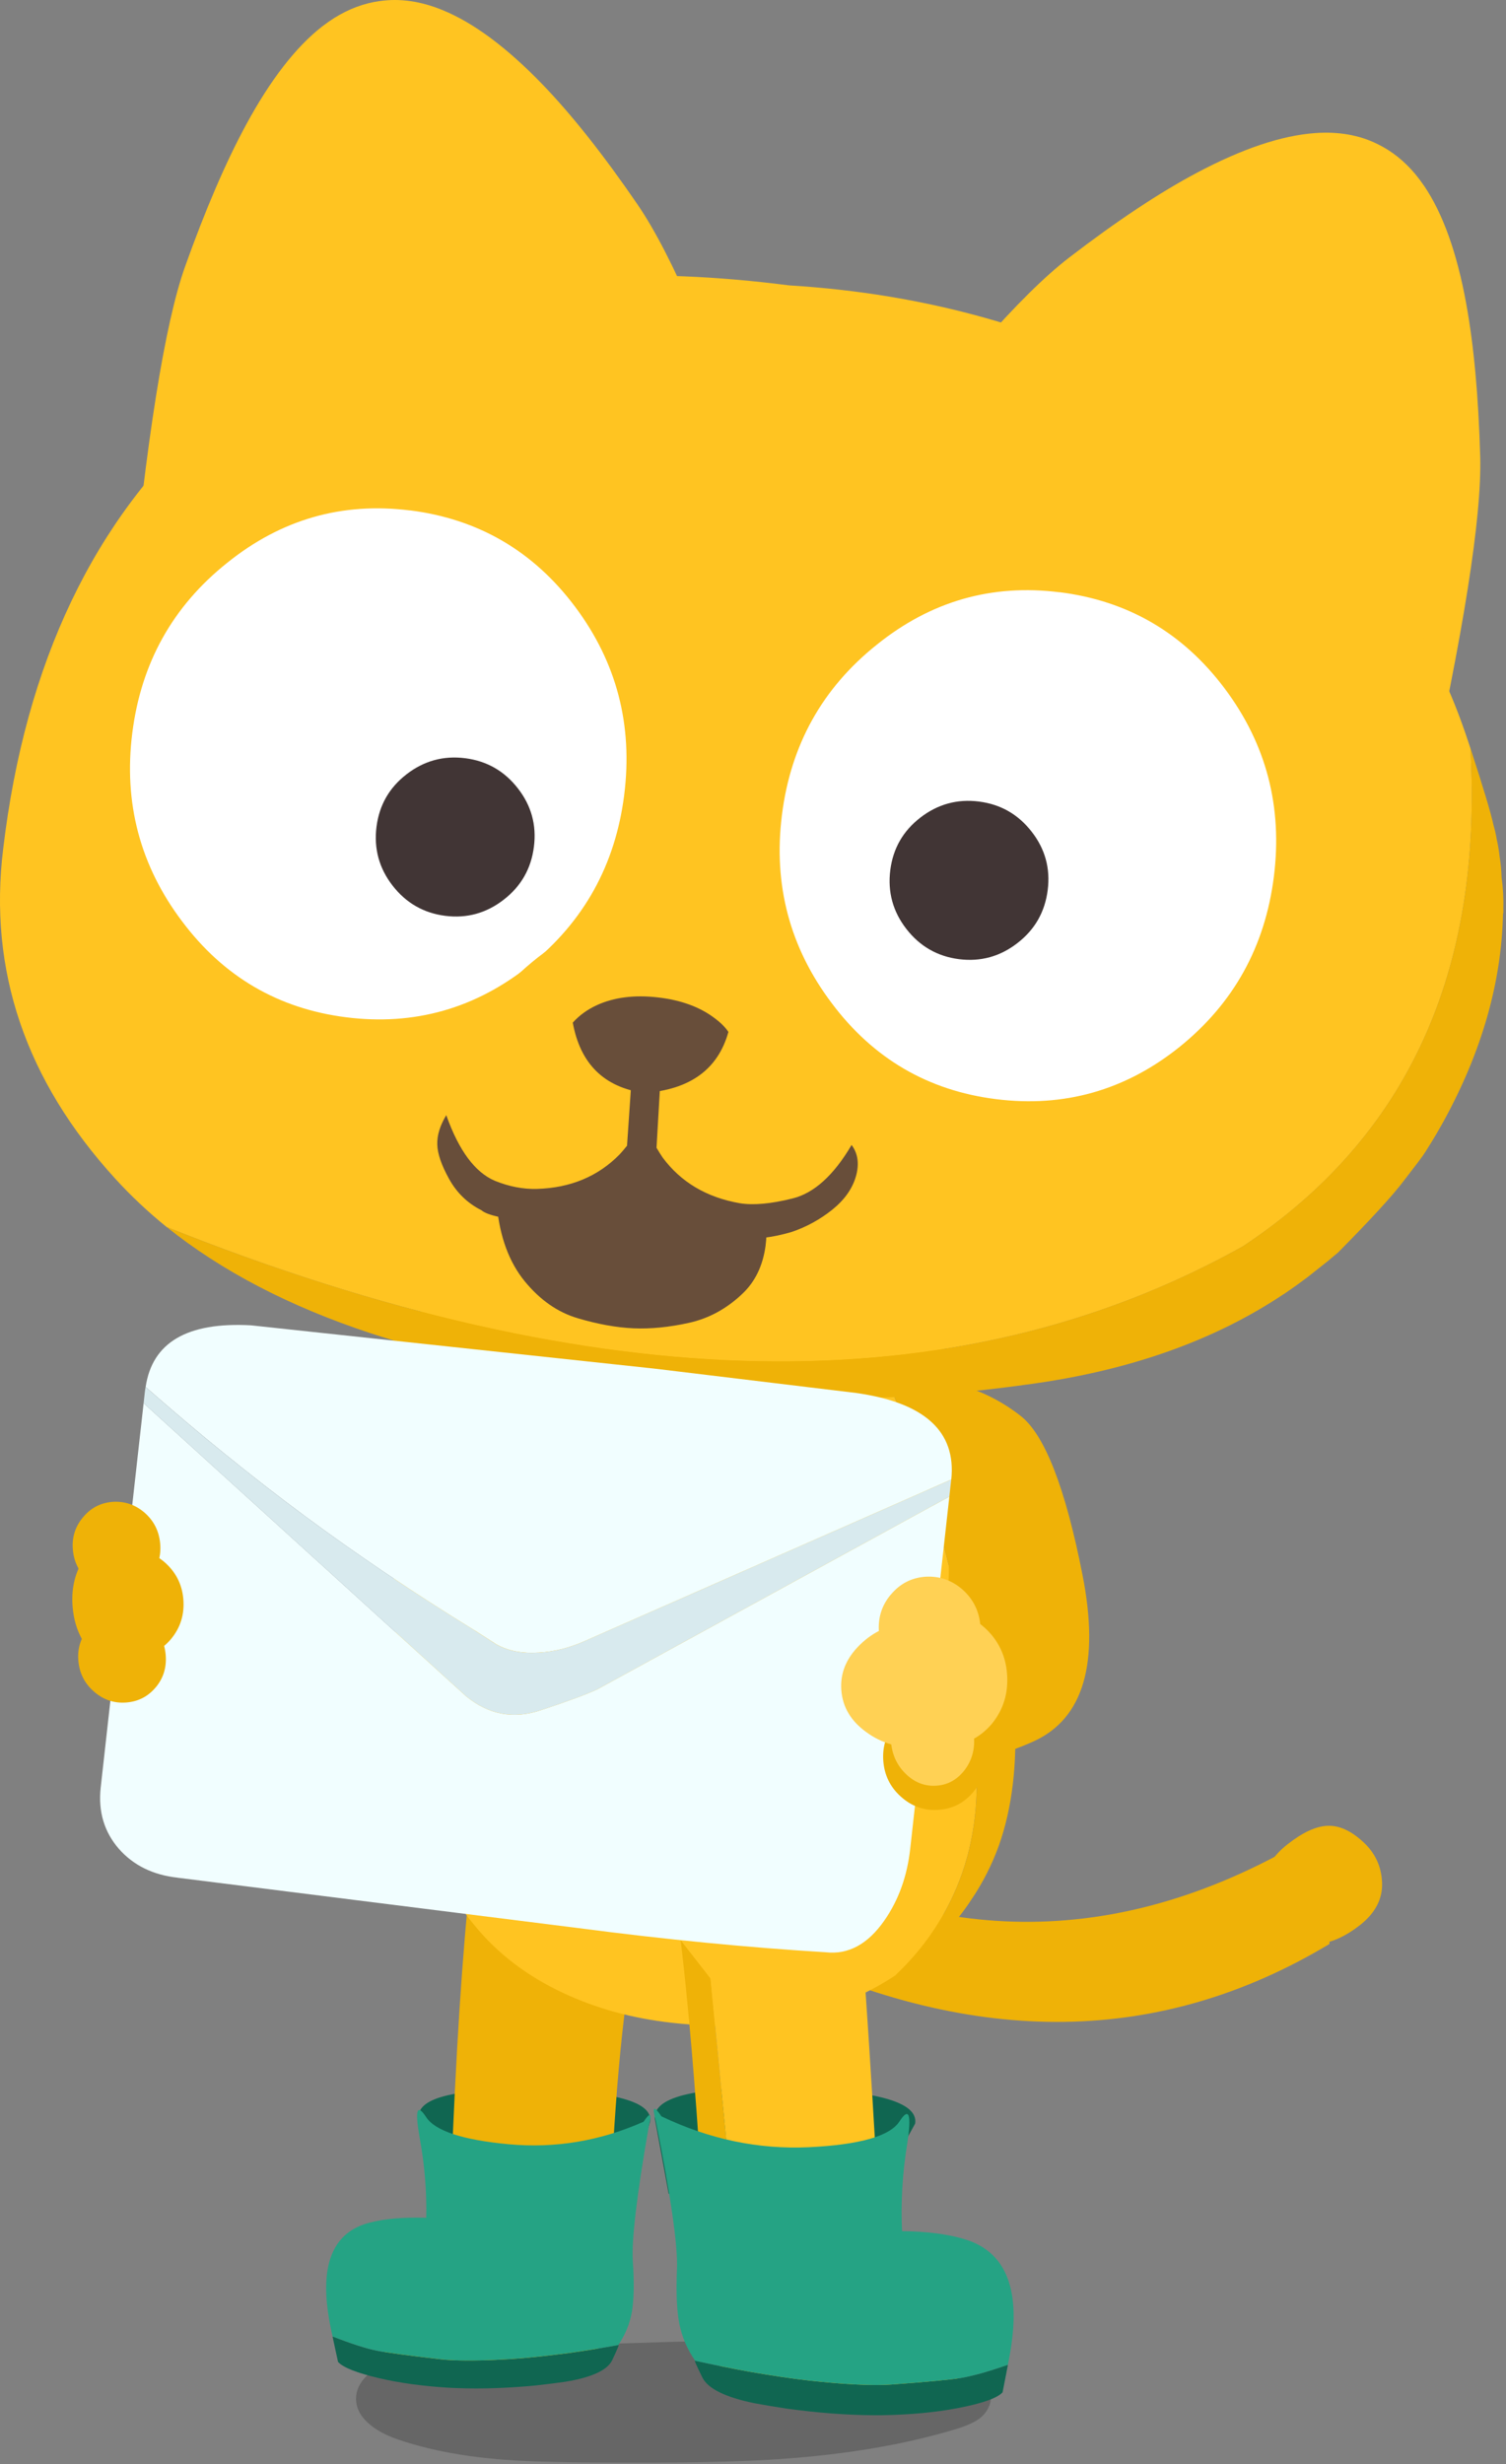 <svg width="362" height="592" viewBox="0 0 362 592" fill="none" xmlns="http://www.w3.org/2000/svg">
<rect x="0" y="0" width="362" height="592" fill="#808080" stroke="none"/>
<g clip-path="url(#clip0_425_9303)">
<path d="M234.13 570.15C236.57 571.79 237.9 573.56 238.12 575.45C238.27 576.47 238.07 577.48 237.54 578.5C237.08 579.44 236.4 580.27 235.51 580.97C234.28 581.91 232.34 582.78 229.71 583.58C217.47 587.28 203.39 589.67 187.45 590.76C177.73 591.44 163.34 591.72 144.28 591.59C133.42 591.54 125.2 591.28 119.61 590.79C110.52 589.99 102.52 588.41 95.63 586.04C92.8 585.07 90.53 583.85 88.81 582.38C86.63 580.54 85.56 578.47 85.58 576.18C85.6 574.22 86.46 572.41 88.16 570.74C89.54 569.36 91.34 568.18 93.57 567.18C96.79 565.73 100.16 564.75 103.69 564.24C105.36 564 107.27 563.84 109.42 563.77C110.48 563.72 112.41 563.69 115.19 563.66C125.69 563.61 141.47 563.25 162.53 562.57C181.32 562.21 197.08 562.53 209.8 563.55C215.02 563.99 219.26 564.58 222.5 565.33C227.1 566.39 230.98 568 234.14 570.15H234.13Z" fill="black" fill-opacity="0.2"/>
<path d="M156.27 509.73L151.21 526.23L107.1 524.76L100.61 508.6C100.51 503.82 109.9 501.63 128.77 502.02C147.78 502.38 156.95 504.95 156.27 509.73Z" fill="#106651"/>
<path d="M157.36 508.79L160.72 527.02L210.42 527.48L219.98 510.16C220.76 504.96 210.54 502.13 189.31 501.67C167.93 501.18 157.29 503.55 157.37 508.79H157.36Z" fill="#106651"/>
<path d="M185.99 468.81L185.29 444.99C229.77 469.13 274.25 467.11 318.74 438.92L319.57 467.01C279.05 491.37 234.53 491.96 185.99 468.81Z" fill="#EFB207"/>
<path d="M303.53 453.25C303.83 449.31 305.81 445.93 309.47 443.08C313.12 440.21 316.33 438.73 319.08 438.63C321.86 438.5 324.71 439.78 327.64 442.48C330.57 445.15 332.09 448.45 332.21 452.37C332.33 456.29 330.51 459.7 326.76 462.59C323.04 465.46 319.51 466.94 316.2 467.04C312.88 467.14 309.87 465.85 307.15 463.17C304.45 460.47 303.25 457.16 303.53 453.25Z" fill="#EFB207"/>
<path d="M112.44 457.66C114.16 446.9 120.67 441.75 131.97 442.21C147.63 443.01 154.12 453.7 151.43 474.28C148.67 491.73 146.86 516.64 146.02 548.98V549.45C146 549.76 145.98 550.08 145.95 550.39C145.5 555.9 144.81 560.35 143.86 563.75C142.92 567.1 139.23 568.82 132.81 568.91C126.39 569 118.29 568.89 108.5 568.59C98.77 568.27 92.75 566.45 90.45 563.12C89.9 562.35 89.44 561.48 89.08 560.52C87.92 557.51 87.7 553.8 88.44 549.37C89.38 543.47 93.26 539.81 100.09 538.38C102.7 537.84 105.31 537.3 107.94 536.75C109.02 503.81 110.52 477.44 112.43 457.65L112.44 457.66Z" fill="#EFB207"/>
<path d="M98.08 332.04C101.59 333.66 105.76 335.13 110.6 336.46C121.98 339.56 134.61 341.11 148.49 341.11C167.63 341.11 189.13 337.67 213.01 330.78C218.99 344.97 223.79 359.19 227.4 373.43C232.32 392.83 234.78 411.16 234.78 428.43C234.78 439.48 232.36 449.52 227.52 458.56C224.37 464.48 220.28 469.8 215.25 474.54C212.89 476.11 210.42 477.52 207.84 478.79C200.87 482.22 193.3 484.51 185.14 485.67C177.5 486.78 169.6 486.87 161.44 485.94C151.97 484.88 143.3 482.5 135.41 478.8C126.71 474.75 119.57 469.3 113.99 462.46C107.93 455.09 103.4 445.71 100.41 434.33C98.15 425.78 96.56 415.09 95.65 402.24C95.48 400.09 95.34 397.98 95.21 395.9C94.84 389.01 94.65 382.46 94.65 376.24C94.65 361.38 95.79 346.66 98.08 332.06V332.04Z" fill="#FFC421"/>
<path d="M122.49 286.17C126.39 285.08 131.62 284.41 138.18 284.14C151.3 283.56 162.16 283.86 170.75 285.04C182.54 286.59 192.71 289.9 201.26 294.97C206.06 297.8 210.36 301.18 214.18 305.1C216.44 307.31 218.51 309.72 220.38 312.31C223.1 316.18 225.43 320.86 227.39 326.33C227.97 327.75 228.49 329.25 228.95 330.85C230.34 335.3 231.93 342.11 233.71 351.28L239.16 379.21C240.36 385.39 241.34 390.95 242.09 395.88C243.04 402.15 243.65 407.42 243.9 411.69C244.56 423.78 243.3 434.34 240.1 443.38C238.44 447.96 236.25 452.27 233.53 456.3C231.7 459.11 229.6 461.78 227.21 464.3C225.47 466.23 223.63 468.01 221.7 469.65C219.65 471.41 217.5 473.04 215.25 474.53C220.28 469.8 224.37 464.47 227.52 458.55C232.36 449.52 234.78 439.47 234.78 428.42C234.78 411.15 232.32 392.81 227.4 373.42C223.79 359.18 219 344.97 213.01 330.77C189.14 337.66 167.63 341.1 148.49 341.1C134.6 341.1 121.97 339.55 110.6 336.45C105.76 335.12 101.59 333.65 98.08 332.03C99.22 325.06 100.6 318.12 102.22 311.24C103.09 307.5 103.96 304.48 104.84 302.17C106.11 298.91 107.63 296.22 109.42 294.1C112.55 290.36 116.91 287.71 122.5 286.16L122.49 286.17Z" fill="#EFB207"/>
<path d="M170.17 551.64V552.15C170.22 552.49 170.25 552.83 170.28 553.17C170.92 559.24 171.81 564.18 172.96 567.97C174.1 571.69 178.22 573.75 185.32 574.14C192.4 574.53 201.34 574.79 212.14 574.94C222.86 575.04 229.45 573.32 231.88 569.79C232.48 568.97 232.97 568.04 233.35 567C233.02 567.05 232.71 567.13 232.43 567.25C230.64 567.73 228.19 568.27 225.08 568.85C223.67 569.24 220.84 569.62 216.59 570.01C212.3 570.45 208.95 570.66 206.53 570.66C196.18 570.66 189.37 570.06 186.11 568.85C180.56 566.79 177.44 562.13 176.73 554.85C176.63 553.83 176.54 552.94 176.47 552.17C176.34 550.38 176.28 549.21 176.27 548.65C176.24 547.88 176.47 544.55 176.97 538.67L170.79 475.29L163.61 466.07C165.44 481.44 167.07 500.41 168.5 522.96C169.1 531.96 169.65 541.52 170.17 551.66V551.64Z" fill="#EFB207"/>
<path d="M184.73 448.38V448.42C172.2 448.76 165.15 454.64 163.6 466.05L170.78 475.27L176.96 538.65C176.47 544.53 176.24 547.85 176.26 548.63C176.26 549.19 176.33 550.36 176.46 552.15C176.54 552.92 176.62 553.82 176.72 554.83C177.43 562.11 180.56 566.78 186.1 568.83C189.36 570.04 196.17 570.64 206.52 570.64C208.94 570.64 212.29 570.42 216.58 569.99C220.82 569.6 223.65 569.22 225.07 568.83C228.18 568.25 230.63 567.72 232.42 567.23C232.7 567.11 233 567.02 233.34 566.98C234.52 563.74 234.66 559.66 233.74 554.75C232.52 548.24 228.14 544.05 220.58 542.16C217.68 541.43 214.77 540.72 211.85 540.02C211.51 534.02 211.17 528.32 210.84 522.93C209.31 496.81 208.08 477.85 207.14 466.04C203.91 453.99 196.44 448.1 184.74 448.37L184.73 448.38Z" fill="#FFC421"/>
<path d="M81.26 567.44L79.94 561.35V561.3C84.56 563.09 88.11 564.23 90.6 564.72C93.06 565.21 98.11 565.89 105.77 566.77C106.73 566.88 107.76 566.96 108.87 567.01C112.7 567.17 117.52 567.07 123.32 566.7C125.48 566.55 127.69 566.35 129.96 566.1C132.26 565.85 134.6 565.57 136.98 565.26C140.72 564.73 144.61 564.1 148.64 563.37C148.94 563.07 148.43 564.3 147.13 567.05C145.95 569.43 142.21 571.14 135.91 572.18C134.9 572.31 133.83 572.45 132.71 572.61C131.42 572.76 130.13 572.91 128.84 573.07C122.08 573.72 115.76 573.93 109.9 573.71C109.21 573.68 108.54 573.65 107.88 573.62C101.71 573.25 96.16 572.49 91.22 571.35C85.81 570.08 82.49 568.77 81.28 567.44H81.26Z" fill="#106651"/>
<path d="M79.94 561.3C79.28 558.43 78.83 555.79 78.59 553.39C77.52 542.39 80.98 535.91 88.98 533.93C92.54 533.01 97.03 532.63 102.46 532.79C102.6 526.49 102.07 520.04 100.85 513.44C99.7 506.84 100.23 505.24 102.44 508.62C104.62 511.94 111.28 514.11 122.42 515.14C133.53 516.14 144.28 514.33 154.69 509.72C156.32 507.29 156.75 507.63 155.97 510.71C153.07 527.29 151.79 538.11 152.11 543.19C152.46 548.37 152.39 552.42 151.9 555.34C151.38 558.26 150.28 560.94 148.62 563.36C144.59 564.09 140.7 564.72 136.96 565.25C134.58 565.56 132.24 565.84 129.94 566.09C127.67 566.34 125.46 566.54 123.3 566.69C117.49 567.06 112.67 567.17 108.85 567C107.75 566.95 106.71 566.87 105.75 566.76C98.1 565.88 93.04 565.19 90.58 564.71C88.09 564.22 84.54 563.08 79.93 561.29L79.94 561.3Z" fill="#25A384"/>
<path d="M240.99 574.73L242.27 568.16V568.1C237.26 569.84 233.4 570.91 230.69 571.33C228.01 571.75 222.49 572.25 214.14 572.86C213.09 572.94 211.96 572.97 210.75 572.97C206.56 572.97 201.28 572.63 194.91 571.95C192.54 571.69 190.12 571.36 187.63 570.99C185.1 570.61 182.53 570.2 179.92 569.74C175.81 568.99 171.53 568.12 167.1 567.14C166.76 566.8 167.35 568.16 168.86 571.22C170.21 573.86 174.36 575.9 181.29 577.33C182.4 577.52 183.57 577.73 184.8 577.95L189.06 578.63C196.48 579.65 203.4 580.18 209.82 580.22H212.03C218.78 580.11 224.84 579.54 230.21 578.52C236.1 577.39 239.7 576.12 240.99 574.73Z" fill="#106651"/>
<path d="M242.27 568.11C242.91 565.01 243.33 562.16 243.53 559.56C244.41 547.63 240.44 540.4 231.62 537.87C227.69 536.7 222.76 536.08 216.83 536C216.5 529.13 216.91 522.13 218.07 514.99C219.15 507.86 218.52 506.08 216.19 509.67C213.89 513.18 206.65 515.24 194.48 515.84C182.34 516.41 170.51 513.93 158.99 508.42C157.14 505.7 156.68 506.04 157.62 509.44C161.24 527.63 162.95 539.49 162.73 545C162.49 550.62 162.67 555.04 163.29 558.25C163.94 561.46 165.21 564.42 167.1 567.14C171.54 568.12 175.81 568.99 179.92 569.74C182.53 570.19 185.1 570.61 187.63 570.99C190.12 571.37 192.55 571.69 194.91 571.95C201.28 572.63 206.56 572.97 210.75 572.97C211.96 572.97 213.09 572.93 214.14 572.86C222.5 572.26 228.02 571.75 230.69 571.33C233.4 570.91 237.26 569.84 242.27 568.1V568.11Z" fill="#25A384"/>
<path d="M153.27 49.16C145.06 37.18 137.42 27.55 130.37 20.25C121.8 11.38 113.78 5.43 106.31 2.4C101.09 0.27 96.08 -0.44 91.27 0.26C87.52 0.77 83.89 2.12 80.38 4.3C79.41 4.92 78.43 5.6 77.45 6.35C71.09 11.3 64.99 19.19 59.13 30.01C54.25 39.01 49.38 50.34 44.5 64C39.62 77.66 35.18 105.49 31.17 147.48C27.16 189.47 35.9 214.36 57.41 222.15L195.36 242.63C199.56 195.95 195.65 155.03 183.62 119.88C171.62 84.74 161.5 61.16 153.27 49.17V49.16Z" fill="#FFC421"/>
<path d="M256.99 61.88C268.51 53.04 278.76 46.24 287.73 41.49C298.62 35.72 308.09 32.54 316.13 31.97C321.75 31.57 326.74 32.44 331.09 34.6C334.49 36.24 337.53 38.65 340.19 41.82C340.92 42.71 341.64 43.66 342.34 44.68C346.85 51.36 350.21 60.75 352.42 72.86C354.27 82.93 355.39 95.21 355.8 109.71C356.2 124.21 351.8 152.04 342.6 193.21C333.4 234.38 317.37 255.33 294.51 256.07L157 232.79C167.47 187.11 183.87 149.41 206.2 119.72C228.51 90.03 245.43 70.75 256.97 61.9L256.99 61.88Z" fill="#FFC421"/>
<path d="M279.88 93.9C284.3 96.29 288.5 98.8 292.5 101.42C312.58 114.39 328.1 129.89 339.07 147.92C339.68 148.83 340.24 149.75 340.75 150.69C343.15 154.84 345.32 159.14 347.25 163.6C347.55 164.01 347.73 164.45 347.81 164.92C347.97 165.2 348.1 165.47 348.2 165.72C349.95 169.7 351.7 174.37 353.45 179.75C356.55 233.38 338.31 273.27 298.73 299.44C230.07 337.78 143.84 336.23 40.06 294.78C35.58 291.16 31.46 287.28 27.7 283.16C6.15 259.56 -2.83 233.13 0.77 203.88C6.09 159.2 22.63 124.58 50.39 100.03C62.19 89.59 78.56 80.97 99.49 74.17C124.75 65.95 154.82 64.08 189.69 68.56C222.6 70.56 252.66 79.01 279.89 93.91L279.88 93.9Z" fill="#FFC421"/>
<path d="M353.45 179.74C356.57 189.31 358.42 195.46 358.99 198.2C359.31 199.29 359.57 200.43 359.77 201.61C360.08 202.98 360.31 204.35 360.46 205.73C360.73 207.4 360.89 209.08 360.94 210.77C361.3 213.33 361.43 215.88 361.35 218.42C361.37 218.64 361.37 218.86 361.37 219.08C361.37 219.21 361.35 219.36 361.28 219.53C360.92 236.09 356.15 252.72 346.97 269.43C345.81 271.53 344.6 273.58 343.35 275.56C342.91 276.29 342.45 277.01 341.96 277.71C341.74 278.05 340.24 280.04 337.44 283.66C334.69 287.29 329.41 293.05 321.6 300.93C321.09 301.35 320.58 301.77 320.06 302.21C319.82 302.42 319.58 302.62 319.36 302.81L314.26 306.85C312.52 308.16 310.75 309.43 308.93 310.67C308.89 310.67 308.83 310.71 308.75 310.81C308.7 310.85 308.63 310.88 308.54 310.91C292.18 321.85 272.26 328.99 248.79 332.35C225.39 335.67 205.78 336.63 189.97 335.23C189.41 335.16 188.86 335.11 188.32 335.09C187.99 335.07 187.69 335.05 187.41 335.04C168.21 334.54 150.46 333.08 134.19 330.66C131.14 330.21 128.12 329.72 125.1 329.19C118.22 327.93 111.61 326.53 105.25 324.99C103.14 324.4 101.01 323.81 98.85 323.23C97.92 322.98 96.97 322.72 96 322.45C95.52 322.3 95.02 322.15 94.52 322C92.69 321.44 90.88 320.88 89.1 320.3C69.62 313.87 53.27 305.36 40.05 294.76C143.84 336.21 230.06 337.76 298.72 299.42C338.3 273.25 356.54 233.36 353.44 179.73L353.45 179.74Z" fill="#EFB207"/>
<path d="M254.72 142.27C271.13 144.34 284.35 152.04 294.37 165.39C304.38 178.73 308.32 193.81 306.2 210.63C304.08 227.42 296.52 241.05 283.52 251.52C270.5 261.94 255.78 266.11 239.38 264.05C223.06 261.99 209.9 254.31 199.92 240.99C189.83 227.62 185.84 212.53 187.96 195.74C190.08 178.92 197.68 165.3 210.77 154.87C223.75 144.42 238.4 140.23 254.72 142.29V142.27Z" fill="white"/>
<path d="M98.56 122.61C114.97 124.68 128.19 132.38 138.21 145.73C148.22 159.07 152.16 174.15 150.04 190.97C147.92 207.76 140.36 221.39 127.36 231.86C114.34 242.28 99.62 246.45 83.22 244.39C66.9 242.33 53.74 234.65 43.76 221.33C33.67 207.96 29.68 192.87 31.8 176.08C33.92 159.26 41.52 145.64 54.61 135.21C67.59 124.76 82.24 120.57 98.56 122.63V122.61Z" fill="white"/>
<path d="M221.22 196.42C225.41 193.19 230.1 191.9 235.31 192.56C240.52 193.22 244.73 195.63 247.97 199.79C251.21 203.93 252.5 208.61 251.84 213.81C251.18 219.06 248.77 223.3 244.6 226.53C240.43 229.78 235.75 231.08 230.54 230.43C225.34 229.77 221.11 227.35 217.86 223.16C214.63 219 213.34 214.29 214 209.04C214.66 203.84 217.06 199.63 221.23 196.42H221.22Z" fill="#413535"/>
<path d="M97.72 186.01C101.91 182.78 106.6 181.49 111.81 182.15C117.01 182.81 121.23 185.22 124.47 189.38C127.71 193.52 129 198.2 128.34 203.4C127.68 208.65 125.27 212.89 121.1 216.12C116.93 219.37 112.25 220.67 107.04 220.02C101.84 219.36 97.61 216.94 94.36 212.75C91.13 208.59 89.84 203.88 90.5 198.63C91.16 193.43 93.56 189.22 97.73 186.01H97.72Z" fill="#413535"/>
<path d="M149.93 262.21C151.58 262.3 153.19 262.49 154.76 262.77C162.09 264.06 168.5 267.28 174 272.44C180.47 278.56 183.88 285.58 184.22 293.5C184.32 295.56 184.25 297.49 184.02 299.29C183.37 304.07 181.52 307.9 178.47 310.79C174.68 314.4 170.4 316.73 165.63 317.79C160.83 318.85 156.37 319.29 152.27 319.11C148.15 318.92 143.69 318.12 138.91 316.7C134.1 315.29 129.85 312.34 126.16 307.85C122.39 303.25 120.14 297.18 119.42 289.62C119.33 288.68 119.29 287.75 119.3 286.84C119.34 280.16 121.91 274.44 127.01 269.69C130.56 266.4 134.74 264.18 139.55 263.04C142.76 262.26 146.22 261.99 149.95 262.2L149.93 262.21Z" fill="#684E3A"/>
<path d="M145.28 221.93C148.96 221.12 152.9 220.87 157.1 221.16C161.32 221.45 165.77 222.3 170.45 223.69C179.78 226.36 188.81 233.21 197.53 244.23C206.19 255.22 209.96 264.68 208.84 272.59C207.72 280.57 201.96 286.45 191.57 290.22C181.01 294.02 168.75 291.04 154.81 281.26C136.79 288.28 123.2 288.73 114.04 282.61C106.63 277.64 103.19 272.05 103.71 265.85C103.86 264.38 104.21 262.9 104.77 261.39C107.76 253.43 113.43 245.23 121.77 236.8C129.98 228.44 137.81 223.48 145.27 221.92L145.28 221.93Z" fill="#FFC421"/>
<path d="M158.82 248.26C159.2 248.77 159.33 249.8 159.22 251.35L157.81 275.73C158.31 276.59 158.8 277.37 159.28 278.08C163.69 284.02 169.87 287.67 177.84 289.06C181.08 289.59 185.29 289.21 190.47 287.92C195.65 286.66 200.4 282.37 204.7 275.06C206.23 277.12 206.58 279.63 205.74 282.6C204.88 285.58 202.99 288.25 200.06 290.61C197.11 292.97 193.86 294.75 190.3 295.96C185.73 297.31 181.37 297.84 177.22 297.55C168.61 296.93 160.72 292.82 153.57 285.24C144.04 291.3 135.72 294.04 128.58 293.47C121.43 292.89 117.15 291.99 115.73 290.75C112.38 289.06 109.79 286.55 107.95 283.23C106.11 279.91 105.16 277.15 105.11 274.95C105.04 272.77 105.75 270.42 107.27 267.9C110.28 276.39 114.18 281.65 118.97 283.68C122.38 285.06 125.75 285.71 129.07 285.62C137.12 285.38 143.75 282.62 148.94 277.33C149.5 276.72 150.09 276.03 150.72 275.24L152.24 252.99C152.66 250.04 153 248.34 153.25 247.88C155.57 243.11 157.43 243.24 158.83 248.27L158.82 248.26Z" fill="#684E3A"/>
<path d="M171.92 244.7C173.29 245.74 174.35 246.8 175.09 247.91C172.58 256.9 165.85 261.78 154.87 262.57C145.21 261.22 139.48 255.58 137.68 245.67C139.25 243.92 141.18 242.53 143.46 241.48C147.58 239.59 152.46 238.97 158.1 239.61C163.74 240.25 168.35 241.95 171.92 244.71V244.7Z" fill="#684E3A"/>
<path d="M212.78 420.9L207.98 393.96C212.86 393.49 217.41 392.63 221.63 391.38C225.85 390.13 227.99 385.6 228.07 377.79C228.19 369.98 227.21 361.82 225.14 353.31C224.94 352.96 222.07 351.59 216.53 349.21L225.2 331.52C232.74 332.69 239.41 335.54 245.23 340.07C251.09 344.56 256.08 357.35 260.22 378.43C264.36 399.55 260.45 412.85 248.51 418.31C236.56 423.78 224.65 424.64 212.78 420.89V420.9Z" fill="#EFB207"/>
<path d="M42.71 451.09C36.81 450.45 32.11 448.15 28.61 444.2C25.05 440.12 23.58 435.21 24.2 429.47L34.52 337.1L112.01 407.48C117.42 411.92 123.38 413.06 129.9 410.89C136.37 408.76 140.94 407.07 143.59 405.84L228.2 359.53L218.8 444.05C218.08 450.69 216 456.47 212.56 461.4C208.61 467.06 203.93 469.6 198.54 469.01C179.66 467.86 159.88 465.93 139.2 463.22L42.72 451.1M114.08 391.68C99.5 382.71 85.78 373.47 72.91 363.94C60.33 354.6 47.7 344.36 35.01 333.2C36.59 322.49 45.02 317.56 60.3 318.39L157.2 328.78L205.7 334.63C222.23 336.93 229.88 343.87 228.66 355.44L140.44 394.29C136.89 395.87 133.28 396.77 129.6 397C125.53 397.27 122.08 396.6 119.27 395L114.09 391.67L114.08 391.68Z" fill="#F1FEFF"/>
<path d="M72.9 363.94C85.77 373.47 99.49 382.71 114.07 391.68L119.25 395.01C122.06 396.61 125.5 397.28 129.58 397.01C133.26 396.78 136.87 395.88 140.42 394.3L228.64 355.45C228.64 355.45 228.64 355.53 228.63 355.57L228.2 359.53L143.59 405.84C140.94 407.08 136.38 408.76 129.9 410.89C123.38 413.05 117.41 411.92 112.01 407.48L34.52 337.1L34.8 334.54C34.85 334.09 34.92 333.64 35 333.21C47.69 344.37 60.33 354.61 72.9 363.95V363.94Z" fill="#D8EAEE"/>
<path d="M22.88 395.2C20.17 392.89 18.66 389.97 18.34 386.42C18.02 382.93 18.99 379.79 21.23 376.99C23.48 374.21 26.34 372.63 29.83 372.24C33.39 371.86 36.58 372.83 39.39 375.15C42.17 377.51 43.73 380.48 44.06 384.08C44.39 387.77 43.4 391.01 41.08 393.79C38.72 396.54 35.76 398.05 32.19 398.32C28.69 398.58 25.59 397.54 22.88 395.2Z" fill="#EFB207"/>
<path d="M21.91 396.87C19.33 394 17.85 390.44 17.47 386.17C17.09 381.94 17.9 378.17 19.92 374.87C21.94 371.57 24.56 369.74 27.79 369.37C31.09 369 34.09 370.24 36.77 373.1C39.42 376.01 40.95 379.65 41.34 384.01C41.74 388.46 40.9 392.34 38.81 395.65C36.68 398.89 33.95 400.63 30.64 400.88C27.4 401.1 24.48 399.77 21.91 396.88V396.87Z" fill="#EFB207"/>
<path d="M37.42 405.37C35.53 407.62 33.12 408.83 30.2 409.01C27.32 409.2 24.77 408.31 22.54 406.34C20.34 404.42 19.11 401.99 18.84 399.04C18.57 396.11 19.35 393.53 21.18 391.31C23.02 389.03 25.37 387.76 28.25 387.5C31.17 387.27 33.76 388.12 36.03 390.05C38.29 392.02 39.55 394.5 39.82 397.5C40.09 400.52 39.29 403.15 37.42 405.38V405.37Z" fill="#EFB207"/>
<path d="M36.1 378.68C34.21 380.93 31.8 382.14 28.88 382.32C26 382.51 23.45 381.62 21.22 379.65C19.02 377.73 17.79 375.3 17.52 372.35C17.25 369.42 18.03 366.84 19.86 364.62C21.7 362.34 24.05 361.07 26.93 360.81C29.85 360.58 32.44 361.43 34.71 363.36C36.97 365.33 38.23 367.81 38.5 370.81C38.77 373.83 37.97 376.46 36.1 378.69V378.68Z" fill="#EFB207"/>
<path d="M242.27 404.84C242.67 410.24 241.53 414.92 238.84 418.86C236.11 422.79 232.67 424.86 228.52 425.09C224.46 425.31 220.84 423.64 217.68 420.09C214.52 416.6 212.75 412.26 212.36 407.07C211.98 401.96 213.09 397.42 215.69 393.44C218.29 389.48 221.62 387.3 225.67 386.89C229.81 386.5 233.52 388.06 236.8 391.58C240.05 395.14 241.87 399.56 242.26 404.84H242.27Z" fill="#EFB207"/>
<path d="M215.17 414.09C217.34 411.48 220.1 410.04 223.45 409.79C226.84 409.58 229.83 410.61 232.44 412.89C235.02 415.21 236.45 418.12 236.71 421.61C236.97 425.12 235.99 428.16 233.77 430.71C231.53 433.29 228.71 434.65 225.32 434.8C221.97 434.97 219.02 433.88 216.48 431.56C213.96 429.29 212.58 426.45 212.32 423.02C212.07 419.61 213.02 416.63 215.17 414.08V414.09Z" fill="#EFB207"/>
<path d="M214.13 383.09C216.3 380.48 219.06 379.04 222.4 378.79C225.79 378.58 228.78 379.61 231.39 381.89C233.97 384.21 235.4 387.12 235.66 390.61C235.92 394.12 234.94 397.16 232.72 399.71C230.48 402.29 227.66 403.65 224.27 403.8C220.92 403.97 217.97 402.88 215.43 400.56C212.91 398.29 211.53 395.45 211.27 392.02C211.02 388.61 211.97 385.63 214.12 383.08L214.13 383.09Z" fill="#FFD154"/>
<path d="M238.38 403.32C238.7 407.57 237.17 411.3 233.79 414.51C230.37 417.66 226.15 419.4 221.14 419.74C216.24 420.04 211.94 418.84 208.25 416.13C204.54 413.47 202.53 410.1 202.23 406.02C201.93 401.98 203.41 398.36 206.68 395.16C209.93 391.94 214 390.11 218.9 389.68C223.9 389.24 228.33 390.36 232.19 393.03C236.01 395.73 238.07 399.16 238.38 403.32Z" fill="#FFD154"/>
<path d="M242.07 402.16C242.41 406.7 241.21 410.66 238.48 414.04C235.7 417.36 232.24 419.13 228.09 419.35C224.03 419.59 220.44 418.24 217.32 415.3C214.21 412.38 212.49 408.75 212.16 404.39C211.84 400.1 213 396.26 215.65 392.87C218.3 389.52 221.65 387.64 225.7 387.24C229.84 386.89 233.53 388.18 236.77 391.11C239.97 394.06 241.74 397.75 242.07 402.16Z" fill="#FFD154"/>
<path d="M230.55 409.36C232.69 411.46 233.88 414.08 234.12 417.21C234.36 420.36 233.56 423.09 231.75 425.38C229.93 427.67 227.63 428.88 224.85 429C222.11 429.12 219.69 428.13 217.59 426.02C215.53 423.97 214.39 421.41 214.16 418.31C213.93 415.26 214.69 412.59 216.42 410.31C218.19 407.98 220.44 406.71 223.18 406.51C225.96 406.35 228.42 407.29 230.56 409.35L230.55 409.36Z" fill="#FFD154"/>
</g>
<defs>
<clipPath id="clip0_425_9303">
<rect width="361.38" height="591.62" fill="white"/>
</clipPath>
</defs>
</svg>
